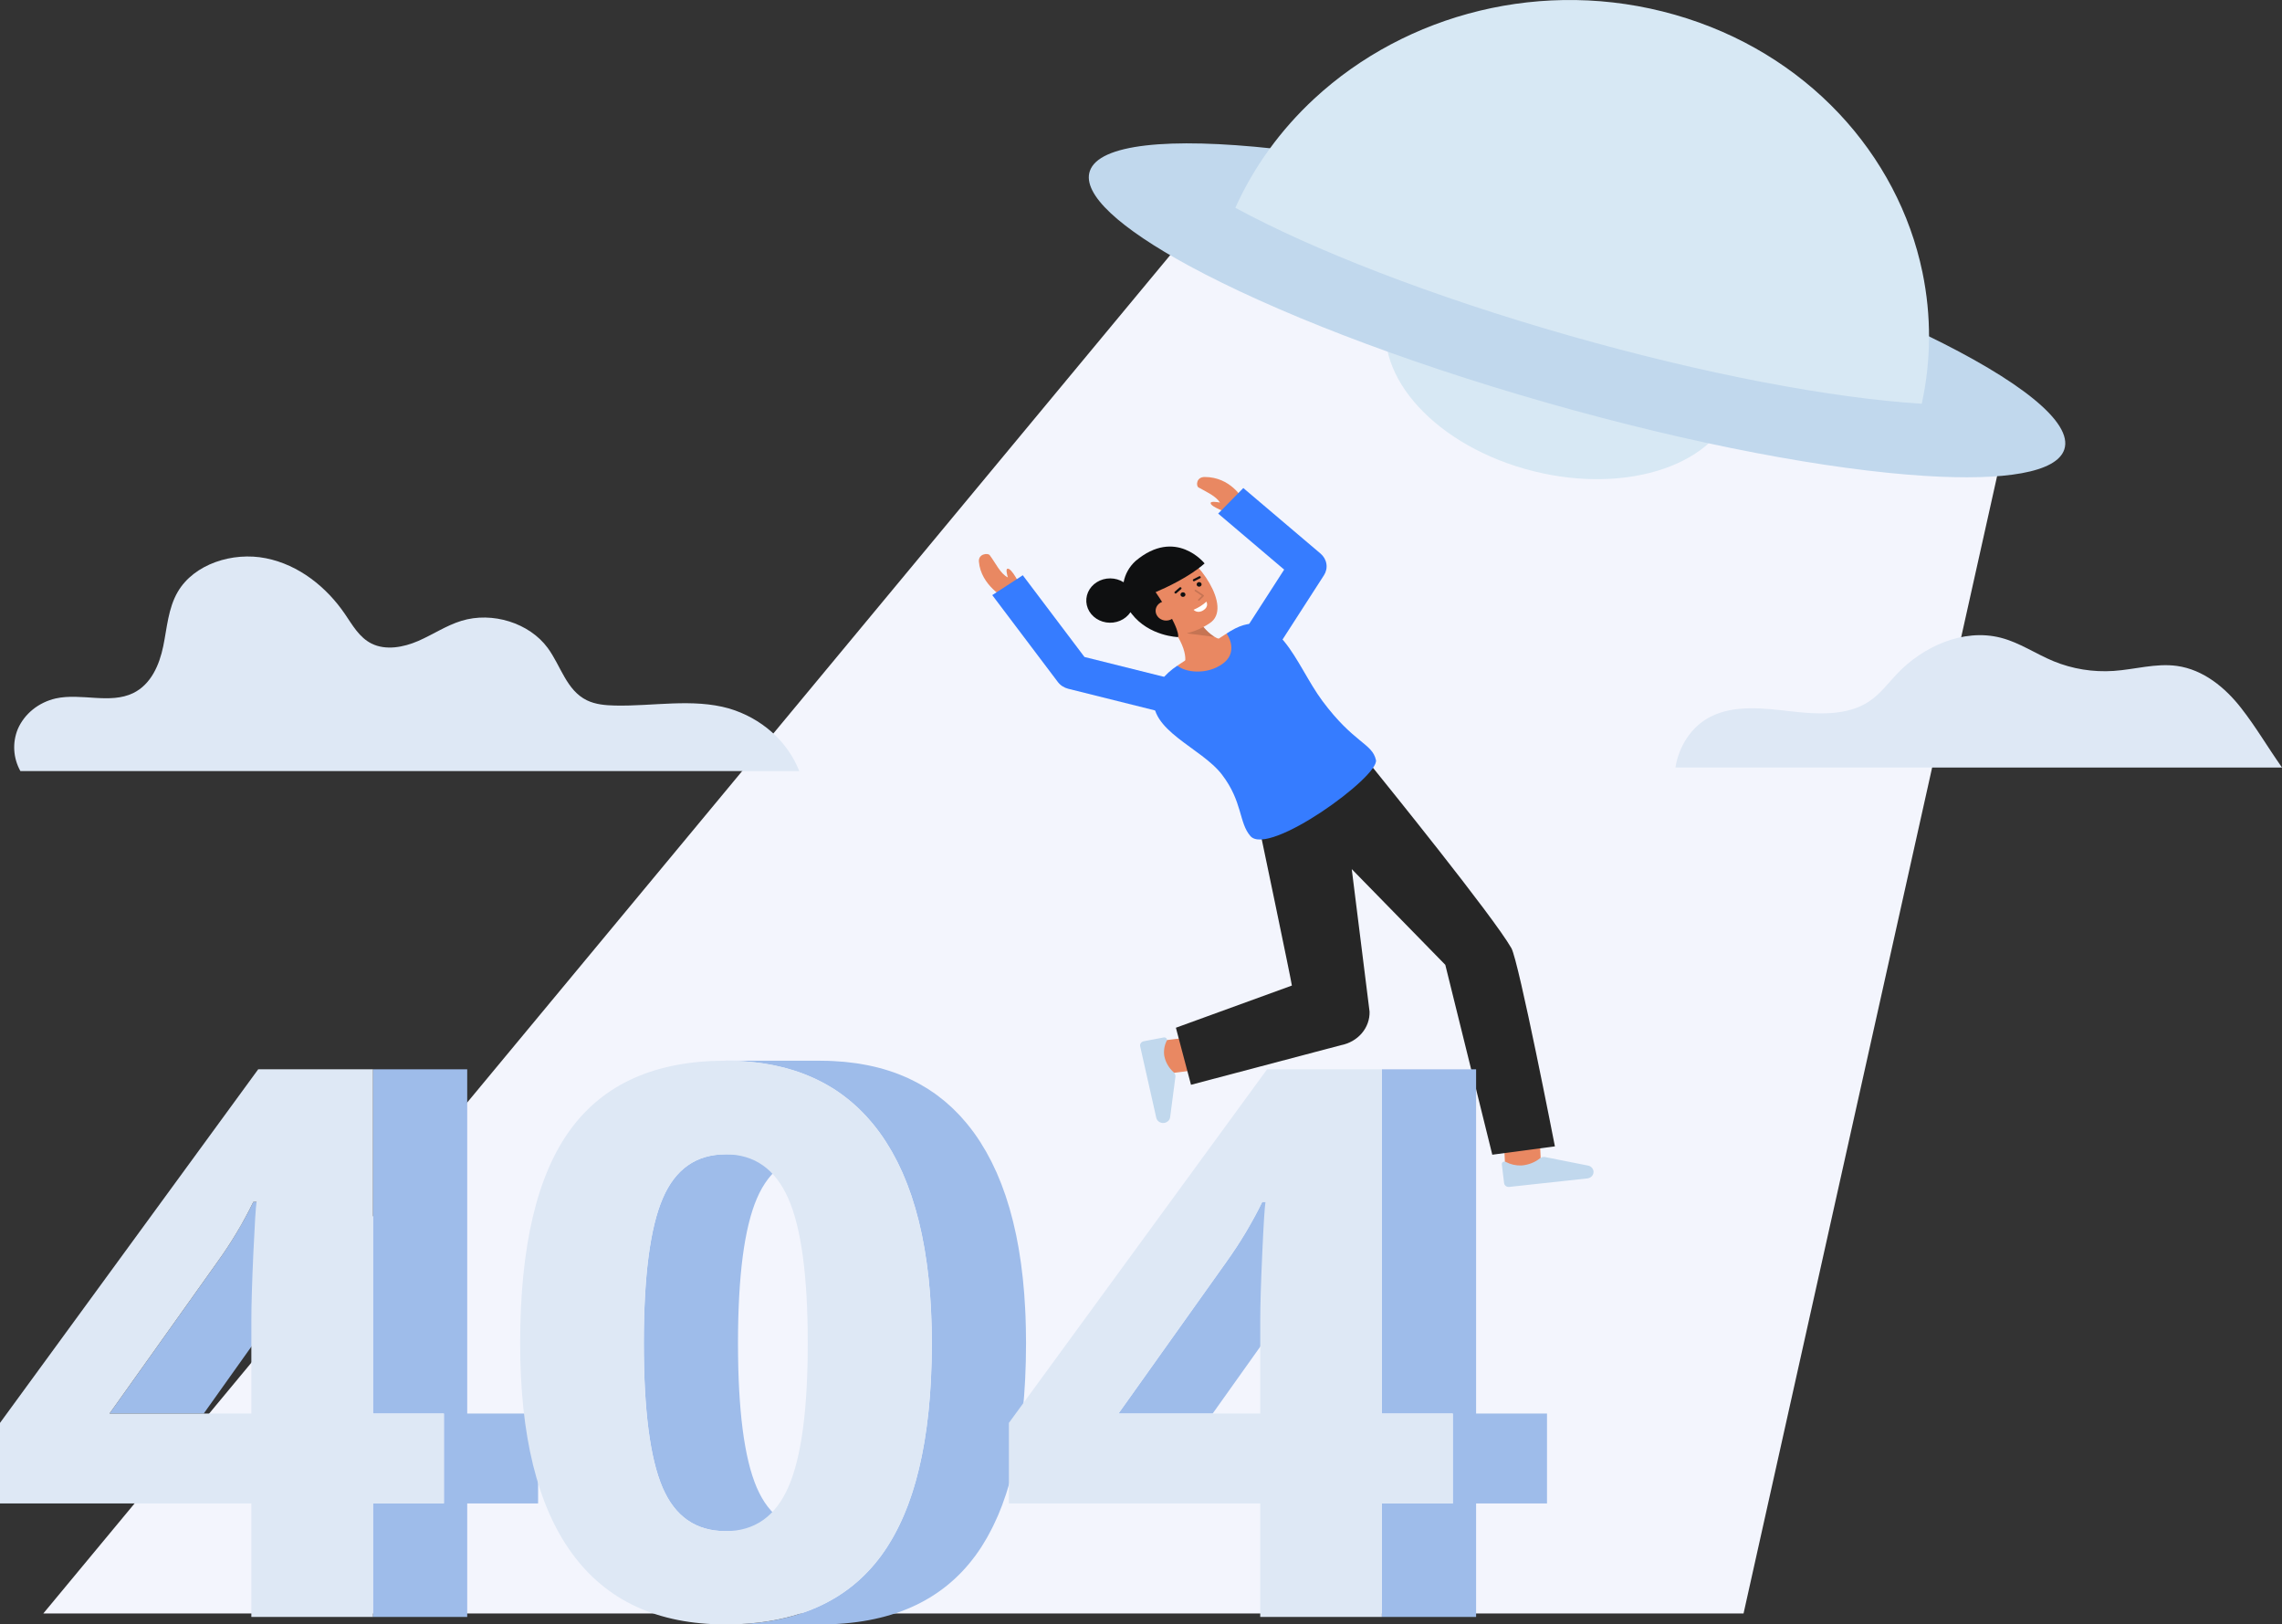 <svg width="458" height="326" viewBox="0 0 458 326" fill="none" xmlns="http://www.w3.org/2000/svg">
<rect x="0" y="0" width="458" height="326" fill="#333333" stroke="none"/>
<g clip-path="url(#clip0_122_205)">
<path d="M243.813 40.409L8.69 323.802H349.932L402.579 87.657" fill="#F3F5FD"/>
<path d="M458.002 154.034H336.259C336.948 149.74 339.477 145.758 343.343 143.815C348.124 141.41 353.934 142.12 359.328 142.741C364.723 143.363 370.676 143.709 375.104 140.783C377.331 139.31 378.907 137.164 380.711 135.254C385.866 129.79 393.995 126.053 401.537 127.982C405.333 128.953 408.572 131.222 412.17 132.704C415.951 134.255 420.084 134.922 424.207 134.645C428.457 134.353 432.687 133.061 436.903 133.64C442.249 134.379 446.626 138.023 449.797 142.088C452.8 145.937 454.943 149.672 458.002 154.034Z" fill="#DEE8F5"/>
<path d="M160.412 154.741H4.09C3.376 153.454 2.959 152.042 2.867 150.597C2.775 149.151 3.01 147.703 3.557 146.347C4.208 144.828 5.24 143.474 6.567 142.399C7.894 141.324 9.478 140.558 11.187 140.165C16.291 139.041 22.059 141.348 26.711 139.102C30.321 137.357 31.989 133.418 32.758 129.711C33.527 126.003 33.743 122.086 35.682 118.765C38.941 113.191 46.677 110.7 53.357 112.029C60.037 113.358 65.584 117.877 69.237 123.237C70.74 125.441 72.105 127.931 74.581 129.162C77.439 130.58 80.998 129.905 83.933 128.634C86.869 127.363 89.535 125.537 92.609 124.592C98.814 122.685 106.234 125.014 109.923 130.026C112.562 133.609 113.667 138.542 117.811 140.55C119.518 141.376 121.497 141.549 123.419 141.592C131.09 141.765 138.974 140.105 146.314 142.178C149.54 143.135 152.487 144.765 154.931 146.942C157.374 149.12 159.249 151.788 160.412 154.741V154.741Z" fill="#DEE8F5"/>
<path d="M347.924 81.562C352.015 69.203 339.872 54.77 320.802 49.326C301.732 43.882 282.956 49.488 278.865 61.847C274.774 74.207 286.917 88.639 305.987 94.083C325.058 99.527 343.833 93.921 347.924 81.562Z" fill="#D7E8F4"/>
<path d="M414.308 90.194C412.771 94.836 402.362 96.507 386.408 95.51C367.181 94.312 339.898 89.233 310.378 80.806C280.859 72.379 255.223 62.35 238.587 53.313C224.784 45.813 217.184 39.001 218.721 34.36C220.528 28.9 234.62 27.551 255.577 29.823C273.895 31.808 297.46 36.559 322.646 43.75C347.831 50.94 370.204 59.302 386.559 67.215C405.273 76.266 416.115 84.734 414.308 90.194Z" fill="#C1D8ED"/>
<path d="M385.7 81.026C367.782 79.908 342.353 75.176 314.843 67.322C287.333 59.469 263.437 50.121 247.934 41.7C251.622 33.512 257.001 26.074 263.768 19.806C282.192 2.738 309.738 -4.58 336.147 2.959C362.555 10.498 380.92 30.922 385.841 54.656C387.646 63.37 387.599 72.329 385.7 81.026V81.026Z" fill="#D7E8F4"/>
<path d="M246.89 103.064L249.361 100.068C249.361 100.068 246.973 95.719 241.779 95.724C240.058 95.724 240.029 97.532 240.539 97.819C242.224 98.764 243.974 99.517 244.859 100.856C244.103 100.722 243.055 100.596 242.984 100.908C242.795 101.728 246.89 103.064 246.89 103.064Z" fill="#E98862"/>
<path d="M255.935 130.628L249.516 127.06L257.732 114.311L244.488 103.071L249.535 97.942L265.034 111.097C265.67 111.637 266.086 112.365 266.211 113.158C266.336 113.95 266.163 114.758 265.72 115.445L255.935 130.628Z" fill="#367CFF"/>
<path d="M232.928 215.625L232.023 208.987C234.728 208.669 237.972 208.266 238.496 208.168L238.413 208.186L240.158 214.678C239.948 214.725 239.31 214.873 232.928 215.625Z" fill="#E98862"/>
<path d="M232.067 224.33C232.107 224.507 232.185 224.673 232.297 224.82C232.41 224.966 232.553 225.09 232.719 225.183C232.885 225.276 233.07 225.336 233.262 225.359C233.454 225.383 233.649 225.369 233.836 225.319C234.094 225.25 234.325 225.114 234.503 224.927C234.681 224.74 234.797 224.51 234.839 224.264L235.906 216.11C235.926 215.952 235.909 215.792 235.856 215.641C235.803 215.49 235.716 215.351 235.6 215.234C234.585 214.334 233.907 213.156 233.667 211.872C233.523 210.864 233.687 209.839 234.141 208.913C234.188 208.83 234.209 208.737 234.201 208.644C234.193 208.55 234.156 208.461 234.096 208.387C234.035 208.312 233.953 208.255 233.859 208.222C233.764 208.189 233.662 208.182 233.563 208.201L229.546 208.966C229.428 208.989 229.315 209.033 229.215 209.096C229.115 209.159 229.029 209.24 228.963 209.334C228.897 209.428 228.851 209.533 228.828 209.643C228.806 209.754 228.807 209.867 228.832 209.977L232.067 224.33Z" fill="#C1D8ED"/>
<path d="M302.118 235.156C302.02 232.625 301.878 229.588 301.821 229.095L301.832 229.172L308.951 228.142C308.985 228.34 309.085 228.944 309.319 234.914L302.118 235.156Z" fill="#E98862"/>
<path d="M318.581 236.49C318.773 236.469 318.959 236.412 319.126 236.321C319.294 236.23 319.439 236.109 319.553 235.964C319.668 235.818 319.749 235.653 319.791 235.477C319.834 235.302 319.837 235.12 319.8 234.943V234.943C319.749 234.698 319.624 234.472 319.439 234.291C319.255 234.11 319.018 233.981 318.757 233.921L310.109 232.204C309.942 232.171 309.768 232.172 309.601 232.207C309.435 232.243 309.278 232.311 309.142 232.408C308.086 233.266 306.761 233.787 305.363 233.894C304.268 233.936 303.183 233.692 302.231 233.19C302.147 233.139 302.048 233.112 301.948 233.111C301.847 233.11 301.748 233.136 301.663 233.185C301.578 233.234 301.509 233.305 301.465 233.389C301.421 233.474 301.404 233.568 301.416 233.66L301.876 237.445C301.89 237.556 301.927 237.664 301.986 237.763C302.045 237.861 302.124 237.947 302.218 238.017C302.313 238.087 302.422 238.139 302.538 238.169C302.655 238.2 302.776 238.209 302.896 238.196L318.581 236.49Z" fill="#C1D8ED"/>
<path d="M303.333 190.272C299.658 183.862 277.861 156.942 275.522 154.034L252.592 165.373C252.592 165.373 259.196 196.865 259.281 197.787L236.004 206.252L239.036 217.7L269.12 209.758C270.776 209.44 272.26 208.592 273.312 207.362C274.363 206.132 274.917 204.598 274.874 203.027C274.874 203.027 271.346 174.94 271.297 174.415L290.074 193.626L299.505 231.734L312.071 230.06C312.071 230.06 304.819 192.865 303.333 190.272Z" fill="#262626"/>
<path d="M204.802 117.587L201.774 120.105C201.774 120.105 196.861 117.518 196.468 112.708C196.337 111.115 198.276 110.949 198.622 111.399C199.766 112.886 200.77 115.16 202.276 115.876C202.074 115.186 201.859 114.225 202.187 114.136C203.053 113.898 204.802 117.587 204.802 117.587Z" fill="#E98862"/>
<path d="M250.961 167.79C248.626 165.118 249.422 160.918 245.256 155.46C241.09 150.001 230.357 146.578 231.642 139.583C232.015 137.556 233.643 135.33 236.333 133.559C237.644 134.885 247.19 128.62 246.172 127.142C246.541 126.907 246.826 126.725 247.008 126.618C256.581 120.878 259.986 133.381 265.397 140.653C271.724 149.167 275.392 149.142 276.153 152.52C276.886 155.793 254.629 171.993 250.961 167.79Z" fill="#367CFF"/>
<path d="M245.492 133.13C242.206 135.607 237.644 134.885 236.333 133.559C236.337 133.555 236.337 133.551 236.342 133.551C239.734 131.325 244.171 128.414 246.172 127.142C247.19 128.62 247.955 131.272 245.492 133.13Z" fill="#E98862"/>
<path d="M234.921 143.347L214.401 138.227C213.553 138.015 212.812 137.533 212.309 136.864L199.148 119.431L205.273 115.443L217.654 131.844L236.862 136.637L234.921 143.347Z" fill="#367CFF"/>
<path d="M237.581 133.725C237.581 133.725 239.19 131.383 235.128 125.838L239.381 122.519C239.381 122.519 242.028 128.015 245.443 128.405L237.581 133.725Z" fill="#E98862"/>
<g opacity="0.15">
<path d="M243.804 127.826L238.145 127.099L241.227 125.437C241.918 126.376 242.792 127.186 243.804 127.826V127.826Z" fill="black"/>
</g>
<path d="M231.056 125C232.461 126.592 234.518 127.717 236.542 127.405C238.78 127.117 240.908 126.325 242.74 125.098C247.7 121.964 239.969 111.521 236.198 110.687C232.427 109.853 226.003 115.018 227.298 119.05C227.969 121.136 229.718 123.485 231.056 125Z" fill="#E98862"/>
<path d="M241.763 113.068C241.763 113.068 235.981 105.797 227.917 112.572C226.648 113.725 225.806 115.223 225.511 116.848C224.72 116.347 223.786 116.077 222.829 116.074C221.872 116.07 220.935 116.333 220.141 116.828C219.346 117.323 218.729 118.028 218.369 118.852C218.01 119.676 217.924 120.581 218.124 121.45C218.323 122.319 218.799 123.113 219.489 123.73C220.178 124.346 221.051 124.756 221.994 124.907C222.938 125.058 223.908 124.944 224.78 124.578C225.653 124.212 226.387 123.612 226.889 122.855C226.966 122.962 227.043 123.07 227.126 123.177C230.642 127.715 236.448 127.855 236.448 127.855C236.448 127.855 237.112 126.426 231.934 118.834C234.036 117.938 238.764 115.753 241.763 113.068Z" fill="#0F1011"/>
<path d="M237.424 119.785C237.697 119.785 237.919 119.579 237.919 119.325C237.919 119.071 237.697 118.865 237.424 118.865C237.15 118.865 236.928 119.071 236.928 119.325C236.928 119.579 237.15 119.785 237.424 119.785Z" fill="#0F1011"/>
<path d="M240.665 117.737C240.939 117.737 241.161 117.531 241.161 117.277C241.161 117.023 240.939 116.817 240.665 116.817C240.392 116.817 240.17 117.023 240.17 117.277C240.17 117.531 240.392 117.737 240.665 117.737Z" fill="#0F1011"/>
<path d="M239.628 116.649C239.576 116.649 239.526 116.633 239.485 116.604C239.444 116.574 239.415 116.533 239.402 116.486C239.389 116.44 239.393 116.391 239.414 116.347C239.434 116.303 239.47 116.266 239.515 116.243L240.665 115.655C240.719 115.633 240.78 115.63 240.836 115.647C240.891 115.664 240.938 115.701 240.966 115.749C240.995 115.797 241.002 115.853 240.987 115.906C240.973 115.959 240.937 116.005 240.887 116.034L239.739 116.62C239.705 116.638 239.667 116.648 239.628 116.649Z" fill="#0F1011"/>
<path d="M235.937 119.117C235.89 119.117 235.844 119.104 235.806 119.079C235.767 119.055 235.737 119.02 235.72 118.98C235.703 118.94 235.699 118.896 235.709 118.853C235.72 118.811 235.743 118.772 235.777 118.743L236.75 117.899C236.795 117.863 236.854 117.844 236.914 117.847C236.974 117.85 237.031 117.875 237.072 117.915C237.113 117.956 237.135 118.01 237.135 118.066C237.134 118.122 237.11 118.175 237.068 118.215L236.095 119.059C236.052 119.096 235.995 119.117 235.937 119.117V119.117Z" fill="#0F1011"/>
<path d="M239.546 122.372C240.505 121.978 241.379 121.426 242.125 120.742C242.125 120.742 242.71 121.72 241.509 122.476C240.309 123.233 239.546 122.372 239.546 122.372Z" fill="white"/>
<path d="M235.779 121.484C235.936 121.695 236.047 121.934 236.104 122.185C236.161 122.437 236.165 122.696 236.114 122.949C236.063 123.202 235.959 123.442 235.807 123.657C235.656 123.872 235.46 124.058 235.231 124.202C235.002 124.347 234.745 124.448 234.474 124.5C234.203 124.552 233.923 124.553 233.651 124.505C233.38 124.456 233.121 124.358 232.89 124.216C232.659 124.074 232.461 123.891 232.307 123.678C232.147 123.467 232.035 123.229 231.976 122.978C231.918 122.726 231.914 122.466 231.966 122.214C232.018 121.961 232.124 121.72 232.278 121.506C232.432 121.292 232.63 121.11 232.862 120.968C234.14 120.244 235.127 120.593 235.779 121.484Z" fill="#E98862"/>
<g opacity="0.15">
<path d="M240.691 120.538C240.656 120.557 240.614 120.564 240.573 120.556C240.533 120.549 240.497 120.528 240.471 120.498C240.446 120.468 240.433 120.431 240.435 120.392C240.437 120.354 240.454 120.318 240.482 120.29L241.206 119.581L239.819 118.635C239.783 118.61 239.76 118.573 239.753 118.532C239.747 118.491 239.758 118.449 239.785 118.415C239.811 118.382 239.851 118.359 239.895 118.352C239.939 118.345 239.985 118.355 240.021 118.379L241.564 119.431C241.584 119.444 241.6 119.461 241.612 119.481C241.624 119.5 241.631 119.522 241.633 119.545C241.635 119.567 241.632 119.59 241.624 119.611C241.617 119.632 241.604 119.652 241.587 119.668L240.73 120.51C240.719 120.521 240.706 120.53 240.691 120.538V120.538Z" fill="black"/>
</g>
<path d="M49.442 243.945C49.302 244.205 49.159 244.464 49.017 244.723C48.632 245.427 48.233 246.128 47.82 246.825C47.687 247.052 47.557 247.28 47.42 247.504C46.879 248.402 46.319 249.295 45.739 250.183C45.674 250.284 45.606 250.383 45.539 250.483C44.931 251.404 44.304 252.321 43.651 253.231L21.987 283.674H40.894L62.56 253.229C63.213 252.321 63.839 251.403 64.447 250.483C64.514 250.382 64.583 250.281 64.649 250.181C64.692 250.116 64.738 250.051 64.778 249.987C65.315 249.163 65.829 248.335 66.329 247.502C66.465 247.277 66.596 247.051 66.73 246.825C67.141 246.126 67.541 245.424 67.93 244.719C68.072 244.461 68.214 244.203 68.353 243.944C68.839 243.036 69.312 242.122 69.758 241.202H50.847C50.401 242.123 49.931 243.036 49.442 243.945Z" fill="#9EBCEA"/>
<path d="M93.77 214.594H74.862V283.675H89.087V301.721H74.862V324.497H93.77V301.721H107.994V283.675H93.77V214.594Z" fill="#9EBCEA"/>
<path d="M144.343 307.226C144.495 307.237 144.648 307.245 144.803 307.252C144.908 307.257 145.009 307.268 145.114 307.271C145.283 307.276 145.454 307.278 145.627 307.278H164.536C164.256 307.278 163.984 307.266 163.711 307.252C163.556 307.245 163.402 307.237 163.25 307.226C163.057 307.211 162.867 307.191 162.678 307.17C162.531 307.153 162.384 307.137 162.24 307.116C162.032 307.086 161.827 307.05 161.624 307.012C161.517 306.992 161.408 306.974 161.302 306.952C161.039 306.896 160.781 306.831 160.526 306.761C160.482 306.749 160.437 306.74 160.393 306.727C160.09 306.64 159.794 306.542 159.504 306.434C159.42 306.403 159.34 306.365 159.257 306.332C159.057 306.253 158.857 306.172 158.665 306.082C158.343 305.933 158.027 305.774 157.722 305.597C157.694 305.581 157.667 305.561 157.639 305.545C157.363 305.382 157.093 305.208 156.831 305.022C156.688 304.922 156.55 304.816 156.412 304.707C156.306 304.624 156.197 304.545 156.093 304.459C155.948 304.338 155.808 304.208 155.667 304.08C155.573 303.994 155.476 303.914 155.384 303.823C155.23 303.673 155.082 303.513 154.934 303.354C154.86 303.276 154.784 303.202 154.711 303.121C154.494 302.876 154.283 302.621 154.077 302.354C153.873 302.088 153.675 301.811 153.483 301.521C153.419 301.425 153.359 301.321 153.297 301.223C153.171 301.026 153.046 300.829 152.926 300.623C152.855 300.499 152.788 300.369 152.719 300.243C152.614 300.051 152.508 299.86 152.408 299.66C152.337 299.518 152.27 299.371 152.201 299.225C152.092 298.993 151.979 298.764 151.877 298.523C151.738 298.198 151.604 297.857 151.472 297.509C151.441 297.426 151.411 297.347 151.383 297.266C151.255 296.916 151.13 296.559 151.009 296.187C150.995 296.142 150.981 296.094 150.965 296.049C150.855 295.706 150.749 295.353 150.646 294.99C150.621 294.902 150.596 294.816 150.571 294.727C150.461 294.328 150.354 293.919 150.251 293.499C150.232 293.422 150.214 293.342 150.195 293.263C150.105 292.884 150.017 292.496 149.933 292.099C149.914 292.013 149.896 291.929 149.878 291.843C149.818 291.554 149.762 291.255 149.705 290.957C149.661 290.718 149.613 290.484 149.569 290.239C149.515 289.94 149.466 289.629 149.416 289.321C149.375 289.073 149.333 288.831 149.294 288.578C149.244 288.253 149.2 287.915 149.153 287.581C149.118 287.33 149.082 287.085 149.049 286.829C149.004 286.475 148.96 286.107 148.92 285.742C148.891 285.491 148.859 285.247 148.831 284.99C148.786 284.587 148.749 284.169 148.71 283.752C148.688 283.522 148.665 283.297 148.643 283.065C148.598 282.576 148.561 282.072 148.524 281.566C148.511 281.392 148.496 281.225 148.483 281.05C148.435 280.363 148.39 279.663 148.35 278.947C148.342 278.804 148.337 278.655 148.329 278.511C148.3 277.933 148.271 277.351 148.248 276.754C148.245 276.687 148.244 276.617 148.241 276.55C148.218 275.935 148.198 275.31 148.181 274.675C148.176 274.457 148.171 274.236 148.166 274.015C148.154 273.497 148.144 272.973 148.137 272.442C148.133 272.221 148.13 272.002 148.128 271.779C148.12 271.044 148.114 270.301 148.114 269.542C148.114 268.751 148.12 267.977 148.128 267.213C148.131 266.965 148.136 266.722 148.14 266.476C148.148 265.965 148.156 265.456 148.168 264.957C148.175 264.673 148.184 264.395 148.192 264.116C148.204 263.662 148.218 263.211 148.236 262.766C148.247 262.483 148.258 262.203 148.27 261.924C148.288 261.492 148.308 261.064 148.33 260.642C148.344 260.372 148.357 260.101 148.372 259.836C148.397 259.401 148.425 258.975 148.453 258.551C148.469 258.314 148.484 258.074 148.501 257.841C148.538 257.332 148.578 256.834 148.621 256.341C148.633 256.205 148.643 256.065 148.654 255.931C148.711 255.304 148.772 254.691 148.837 254.091C148.846 254.008 148.856 253.928 148.865 253.846C148.919 253.357 148.977 252.876 149.037 252.405C149.055 252.269 149.072 252.133 149.09 251.999C149.161 251.468 149.234 250.945 149.312 250.437C149.322 250.378 149.332 250.321 149.34 250.262C149.412 249.806 149.488 249.36 149.565 248.923C149.588 248.799 149.61 248.675 149.633 248.551C149.721 248.071 149.81 247.601 149.908 247.143C149.916 247.108 149.923 247.074 149.931 247.039C150.02 246.614 150.116 246.2 150.214 245.795C150.241 245.683 150.267 245.572 150.295 245.462C150.368 245.165 150.446 244.877 150.524 244.591C150.571 244.416 150.617 244.24 150.665 244.07C150.748 243.78 150.833 243.505 150.92 243.229C150.964 243.09 151.005 242.946 151.049 242.811C151.172 242.434 151.299 242.069 151.43 241.716C151.44 241.689 151.45 241.66 151.46 241.634C151.608 241.238 151.761 240.856 151.919 240.49C152.06 240.159 152.209 239.843 152.361 239.532C152.405 239.443 152.45 239.356 152.494 239.269C152.614 239.032 152.737 238.801 152.864 238.575C152.906 238.501 152.946 238.425 152.989 238.352C153.153 238.068 153.322 237.793 153.496 237.526C153.541 237.46 153.585 237.397 153.63 237.332C153.77 237.126 153.912 236.922 154.059 236.727C154.126 236.637 154.195 236.551 154.263 236.464C154.394 236.299 154.527 236.134 154.663 235.977C154.737 235.891 154.811 235.807 154.886 235.724C155.03 235.564 155.177 235.411 155.326 235.261C155.394 235.193 155.46 235.123 155.53 235.055C155.958 234.642 156.418 234.26 156.908 233.912C156.985 233.858 157.063 233.808 157.141 233.755C157.31 233.642 157.481 233.531 157.655 233.425C157.744 233.37 157.838 233.317 157.932 233.265C158.102 233.168 158.275 233.077 158.451 232.99C158.543 232.944 158.635 232.898 158.728 232.854C158.932 232.759 159.139 232.671 159.351 232.588C159.417 232.562 159.484 232.532 159.549 232.505C159.828 232.401 160.111 232.306 160.4 232.22C160.47 232.2 160.543 232.183 160.613 232.164C160.836 232.102 161.061 232.045 161.29 231.995C161.395 231.972 161.502 231.953 161.608 231.931C161.811 231.892 162.017 231.856 162.225 231.825C162.338 231.809 162.451 231.793 162.565 231.779C162.783 231.752 163.005 231.73 163.229 231.713C163.331 231.705 163.433 231.694 163.537 231.688C163.863 231.669 164.195 231.656 164.533 231.656H145.628C145.29 231.656 144.961 231.669 144.632 231.688C144.528 231.694 144.427 231.705 144.324 231.713C144.102 231.73 143.879 231.752 143.66 231.779C143.546 231.793 143.432 231.809 143.32 231.825C143.112 231.856 142.907 231.892 142.703 231.931C142.596 231.952 142.49 231.973 142.385 231.995C142.156 232.045 141.931 232.102 141.709 232.164C141.638 232.183 141.565 232.2 141.495 232.22C141.206 232.306 140.923 232.401 140.645 232.505C140.577 232.531 140.512 232.561 140.445 232.588C140.235 232.671 140.028 232.759 139.825 232.853C139.731 232.894 139.639 232.944 139.547 232.989C139.372 233.077 139.199 233.169 139.028 233.264C138.935 233.316 138.843 233.369 138.751 233.424C138.578 233.528 138.406 233.639 138.238 233.754C138.16 233.806 138.081 233.856 138.004 233.911C137.765 234.081 137.529 234.258 137.301 234.448L137.297 234.45C137.067 234.641 136.845 234.843 136.626 235.053C136.556 235.12 136.49 235.191 136.421 235.26C136.273 235.409 136.126 235.561 135.983 235.72C135.907 235.803 135.833 235.889 135.76 235.975C135.625 236.133 135.492 236.294 135.36 236.46C135.292 236.548 135.222 236.635 135.155 236.724C135.009 236.919 134.867 237.121 134.727 237.327C134.683 237.393 134.638 237.456 134.594 237.524C134.584 237.539 134.573 237.553 134.563 237.568C134.399 237.82 134.241 238.082 134.086 238.349C134.044 238.422 134.003 238.498 133.962 238.573C133.835 238.798 133.712 239.029 133.592 239.266C133.548 239.354 133.503 239.441 133.459 239.53C133.307 239.841 133.158 240.158 133.017 240.487C133.001 240.523 132.986 240.558 132.972 240.594C132.831 240.928 132.693 241.274 132.559 241.632C132.55 241.655 132.542 241.68 132.534 241.702C132.401 242.06 132.273 242.429 132.148 242.81C132.104 242.945 132.063 243.088 132.019 243.226C131.933 243.503 131.847 243.78 131.764 244.069C131.716 244.238 131.67 244.414 131.624 244.586C131.572 244.776 131.518 244.961 131.468 245.156C131.443 245.256 131.419 245.362 131.393 245.463C131.366 245.572 131.34 245.681 131.313 245.791C131.216 246.2 131.12 246.617 131.029 247.044C131.022 247.077 131.015 247.108 131.008 247.14C130.911 247.598 130.82 248.071 130.731 248.552C130.709 248.674 130.687 248.796 130.666 248.918C130.587 249.357 130.512 249.804 130.44 250.262C130.431 250.321 130.421 250.377 130.412 250.436C130.333 250.945 130.26 251.469 130.189 252C130.172 252.133 130.155 252.267 130.138 252.401C130.077 252.872 130.019 253.352 129.965 253.84C129.956 253.923 129.946 254.005 129.936 254.093C129.933 254.124 129.929 254.154 129.925 254.186C129.865 254.755 129.807 255.336 129.754 255.93C129.742 256.064 129.732 256.204 129.721 256.34C129.676 256.833 129.637 257.331 129.601 257.84C129.583 258.072 129.569 258.311 129.553 258.548C129.525 258.973 129.497 259.402 129.472 259.838C129.457 260.101 129.443 260.369 129.43 260.636C129.408 261.06 129.388 261.49 129.369 261.925C129.358 262.203 129.346 262.483 129.336 262.766C129.319 263.21 129.305 263.661 129.291 264.115C129.284 264.395 129.275 264.672 129.269 264.956C129.257 265.455 129.248 265.964 129.24 266.475C129.237 266.723 129.231 266.963 129.228 267.212C129.22 267.976 129.214 268.75 129.214 269.541C129.214 270.3 129.22 271.043 129.228 271.778C129.23 272.001 129.233 272.22 129.237 272.441C129.244 272.971 129.254 273.496 129.266 274.014C129.271 274.234 129.276 274.456 129.281 274.674C129.298 275.308 129.318 275.933 129.341 276.55C129.344 276.617 129.346 276.686 129.348 276.753V276.799C129.371 277.382 129.4 277.949 129.429 278.514C129.436 278.657 129.441 278.803 129.449 278.947C129.487 279.662 129.531 280.363 129.579 281.049C129.592 281.233 129.608 281.408 129.624 281.591C129.661 282.086 129.698 282.582 129.74 283.062C129.763 283.313 129.789 283.552 129.812 283.798C129.85 284.196 129.887 284.598 129.928 284.985C129.957 285.253 129.99 285.507 130.02 285.77C130.062 286.123 130.101 286.481 130.146 286.825C130.18 287.089 130.218 287.34 130.253 287.598C130.297 287.925 130.342 288.258 130.391 288.574C130.43 288.831 130.474 289.077 130.515 289.328C130.565 289.633 130.614 289.942 130.666 290.236C130.71 290.484 130.758 290.718 130.803 290.959C130.849 291.199 130.895 291.457 130.944 291.696C130.954 291.745 130.965 291.792 130.975 291.841C130.993 291.927 131.012 292.012 131.03 292.098C131.115 292.494 131.202 292.882 131.292 293.26C131.311 293.339 131.329 293.419 131.349 293.497C131.452 293.918 131.558 294.327 131.669 294.725C131.693 294.814 131.718 294.9 131.744 294.988C131.846 295.35 131.952 295.703 132.062 296.046C132.076 296.092 132.09 296.14 132.107 296.185C132.227 296.556 132.352 296.915 132.481 297.264C132.51 297.347 132.541 297.426 132.569 297.506C132.703 297.855 132.836 298.196 132.975 298.521C133.008 298.598 133.042 298.674 133.075 298.75C133.147 298.913 133.225 299.066 133.3 299.224C133.368 299.369 133.433 299.516 133.505 299.657C133.606 299.858 133.713 300.049 133.817 300.242C133.886 300.366 133.952 300.498 134.023 300.62C134.143 300.827 134.27 301.026 134.396 301.225C134.458 301.322 134.516 301.424 134.579 301.519C134.769 301.804 134.965 302.079 135.167 302.344L135.176 302.356C135.38 302.622 135.591 302.877 135.808 303.12C135.881 303.203 135.957 303.277 136.03 303.357C136.178 303.515 136.325 303.674 136.478 303.822C136.57 303.911 136.666 303.993 136.76 304.078C136.901 304.208 137.042 304.338 137.188 304.459C137.291 304.545 137.399 304.624 137.506 304.707C137.62 304.796 137.731 304.89 137.849 304.974C137.873 304.991 137.9 305.005 137.924 305.023C138.187 305.208 138.457 305.383 138.733 305.545C138.761 305.562 138.787 305.581 138.816 305.597C139.121 305.774 139.438 305.934 139.758 306.083C139.78 306.093 139.803 306.106 139.823 306.116C139.995 306.194 140.173 306.262 140.35 306.332C140.433 306.365 140.514 306.403 140.598 306.434C140.883 306.54 141.174 306.637 141.471 306.723L141.486 306.727C141.53 306.739 141.575 306.748 141.619 306.76C141.874 306.831 142.133 306.896 142.396 306.951C142.501 306.974 142.61 306.993 142.717 307.012C142.864 307.039 143.009 307.071 143.161 307.094C143.218 307.103 143.278 307.107 143.335 307.116C143.479 307.136 143.627 307.152 143.774 307.169C143.96 307.191 144.15 307.21 144.343 307.226Z" fill="#9EBCEA"/>
<path d="M205.545 280.078C205.595 279.409 205.634 278.723 205.674 278.04C205.701 277.589 205.733 277.146 205.755 276.688C205.792 275.918 205.816 275.128 205.841 274.339C205.853 273.95 205.872 273.571 205.881 273.178C205.909 271.986 205.924 270.775 205.926 269.544C205.926 268.485 205.912 267.443 205.889 266.413C205.881 266.091 205.87 265.775 205.861 265.456C205.848 265.008 205.839 264.555 205.821 264.112C205.809 263.805 205.791 263.505 205.777 263.203C205.766 262.971 205.755 262.738 205.743 262.506C205.693 261.551 205.635 260.607 205.565 259.676C205.556 259.552 205.544 259.436 205.534 259.315C205.468 258.485 205.393 257.666 205.309 256.859C205.286 256.641 205.264 256.423 205.24 256.207C205.142 255.315 205.036 254.431 204.917 253.568C204.9 253.441 204.88 253.318 204.862 253.192C204.754 252.426 204.637 251.671 204.511 250.928C204.478 250.727 204.444 250.526 204.41 250.326C204.274 249.55 204.132 248.782 203.977 248.03C203.966 247.976 203.954 247.923 203.943 247.87C203.918 247.753 203.892 247.639 203.867 247.522C203.714 246.799 203.552 246.088 203.381 245.387C203.342 245.228 203.305 245.067 203.265 244.91C203.074 244.145 202.872 243.394 202.66 242.656C202.616 242.505 202.571 242.357 202.527 242.208C202.33 241.542 202.125 240.886 201.911 240.241C201.876 240.135 201.842 240.026 201.807 239.92C201.567 239.212 201.317 238.518 201.055 237.838C200.996 237.683 200.935 237.53 200.877 237.376C200.615 236.707 200.344 236.048 200.062 235.406C200.053 235.384 200.044 235.364 200.035 235.342C200.032 235.335 200.03 235.328 200.027 235.322C199.839 234.898 199.638 234.493 199.441 234.083C199.297 233.781 199.161 233.47 199.013 233.175C198.791 232.735 198.556 232.314 198.324 231.887C198.185 231.631 198.053 231.365 197.91 231.113C197.643 230.645 197.362 230.196 197.082 229.744C196.961 229.55 196.848 229.347 196.726 229.156C196.318 228.521 195.896 227.903 195.46 227.302C195.072 226.765 194.669 226.252 194.259 225.746C194.165 225.63 194.071 225.515 193.977 225.4C193.57 224.909 193.155 224.429 192.728 223.967C192.672 223.907 192.615 223.85 192.559 223.791C192.167 223.373 191.767 222.967 191.359 222.575C191.262 222.481 191.166 222.386 191.067 222.294C190.618 221.871 190.158 221.462 189.689 221.067C189.6 220.99 189.506 220.917 189.414 220.842C188.991 220.494 188.559 220.157 188.12 219.831C188.031 219.766 187.946 219.698 187.857 219.634C187.812 219.6 187.768 219.564 187.72 219.531C187.25 219.194 186.772 218.874 186.285 218.563C186.165 218.486 186.041 218.415 185.92 218.34C185.498 218.078 185.07 217.826 184.635 217.582C184.457 217.483 184.279 217.386 184.101 217.291C183.681 217.066 183.254 216.85 182.821 216.643C182.667 216.569 182.515 216.491 182.359 216.42C182.296 216.391 182.236 216.358 182.172 216.33C181.683 216.107 181.18 215.899 180.675 215.697C180.561 215.652 180.446 215.608 180.332 215.564C179.738 215.335 179.136 215.117 178.522 214.917C178.462 214.898 178.399 214.88 178.339 214.86C178.017 214.758 177.696 214.654 177.368 214.561C177.084 214.478 176.795 214.403 176.507 214.327C176.428 214.306 176.35 214.283 176.271 214.263C175.637 214.098 174.99 213.952 174.334 213.817C174.214 213.793 174.093 213.767 173.972 213.744C173.416 213.634 172.855 213.531 172.283 213.442C172.191 213.428 172.098 213.418 172.006 213.404C171.868 213.383 171.729 213.366 171.591 213.347C170.967 213.259 170.335 213.184 169.695 213.12C169.603 213.111 169.513 213.1 169.421 213.092C168.719 213.027 168.005 212.979 167.283 212.943C167.12 212.935 166.955 212.928 166.791 212.921C166.59 212.914 166.391 212.901 166.191 212.895C165.646 212.879 165.095 212.871 164.539 212.871H145.628C146.39 212.871 147.14 212.892 147.88 212.921C148.044 212.928 148.209 212.935 148.373 212.943C149.094 212.979 149.808 213.026 150.51 213.092C150.602 213.1 150.692 213.111 150.784 213.12C151.425 213.183 152.057 213.259 152.68 213.347C152.818 213.366 152.957 213.383 153.095 213.404C153.76 213.503 154.415 213.616 155.061 213.744C155.182 213.767 155.302 213.793 155.422 213.817C156.078 213.952 156.725 214.099 157.36 214.263C157.438 214.283 157.515 214.304 157.592 214.326C158.215 214.491 158.826 214.67 159.428 214.861C159.488 214.88 159.55 214.898 159.61 214.917C160.224 215.117 160.826 215.335 161.42 215.564C161.534 215.608 161.648 215.652 161.762 215.697C162.333 215.925 162.895 216.165 163.447 216.42C163.603 216.491 163.755 216.569 163.909 216.643C164.342 216.851 164.769 217.067 165.19 217.291C165.368 217.387 165.545 217.483 165.723 217.58C166.159 217.824 166.589 218.077 167.013 218.34C167.133 218.414 167.256 218.485 167.375 218.561C167.91 218.903 168.435 219.261 168.949 219.635C169.038 219.698 169.122 219.765 169.21 219.83C169.649 220.156 170.08 220.493 170.504 220.842C170.596 220.917 170.689 220.99 170.78 221.067C171.249 221.461 171.708 221.87 172.158 222.294C172.256 222.386 172.352 222.481 172.449 222.574C172.858 222.968 173.258 223.374 173.65 223.791C173.705 223.85 173.763 223.907 173.818 223.967C174.245 224.429 174.66 224.909 175.067 225.4C175.162 225.514 175.256 225.63 175.35 225.747C175.759 226.252 176.161 226.767 176.55 227.302C176.986 227.902 177.408 228.52 177.816 229.156C177.949 229.362 178.074 229.585 178.204 229.796C178.471 230.231 178.744 230.664 179 231.112C179.162 231.398 179.311 231.699 179.47 231.991C179.682 232.383 179.9 232.769 180.103 233.173C180.264 233.495 180.414 233.834 180.569 234.161C180.755 234.554 180.948 234.939 181.125 235.342C181.136 235.365 181.145 235.389 181.155 235.413C181.437 236.053 181.706 236.71 181.967 237.376C182.028 237.53 182.089 237.685 182.148 237.841C182.409 238.522 182.66 239.213 182.899 239.921C182.935 240.028 182.969 240.138 183.005 240.245C183.219 240.889 183.423 241.543 183.619 242.208C183.663 242.359 183.708 242.507 183.752 242.659C183.964 243.396 184.166 244.147 184.357 244.911C184.397 245.069 184.435 245.23 184.473 245.39C184.644 246.09 184.806 246.801 184.959 247.523C184.984 247.639 185.01 247.754 185.035 247.871C185.202 248.676 185.356 249.496 185.502 250.327C185.536 250.527 185.57 250.73 185.604 250.931C185.728 251.674 185.845 252.427 185.953 253.189C185.972 253.317 185.992 253.442 186.009 253.571C186.128 254.435 186.236 255.314 186.332 256.206C186.356 256.424 186.377 256.644 186.401 256.864C186.484 257.669 186.559 258.484 186.626 259.31C186.636 259.434 186.648 259.556 186.657 259.68C186.728 260.607 186.787 261.551 186.835 262.506C186.848 262.739 186.858 262.974 186.869 263.208C186.904 263.948 186.93 264.699 186.952 265.456C186.961 265.776 186.973 266.093 186.981 266.416C187.003 267.448 187.018 268.487 187.018 269.547C187.018 270.78 187.003 271.991 186.973 273.18C186.964 273.573 186.945 273.953 186.933 274.341C186.908 275.13 186.885 275.92 186.847 276.691C186.825 277.149 186.793 277.592 186.766 278.043C186.726 278.726 186.688 279.412 186.637 280.08C186.601 280.552 186.556 281.01 186.516 281.475C186.461 282.102 186.407 282.731 186.343 283.345C186.295 283.814 186.237 284.272 186.182 284.733C186.113 285.323 186.044 285.914 185.965 286.491C185.903 286.953 185.832 287.403 185.765 287.857C185.68 288.413 185.596 288.972 185.504 289.514C185.428 289.963 185.345 290.402 185.263 290.842C185.165 291.371 185.065 291.898 184.958 292.414C184.869 292.848 184.773 293.273 184.678 293.697C184.565 294.201 184.449 294.701 184.328 295.193C184.209 295.673 184.087 296.147 183.96 296.616C183.878 296.92 183.797 297.224 183.712 297.525C183.558 298.061 183.396 298.588 183.232 299.109C183.155 299.355 183.081 299.605 183.002 299.848C182.754 300.601 182.497 301.342 182.225 302.062C182.217 302.082 182.209 302.1 182.202 302.12C181.935 302.821 181.659 303.505 181.373 304.172C181.288 304.369 181.198 304.559 181.112 304.752C180.901 305.228 180.685 305.697 180.462 306.156C180.352 306.383 180.24 306.606 180.126 306.828C179.911 307.254 179.69 307.671 179.463 308.081C179.349 308.288 179.235 308.499 179.117 308.701C178.851 309.165 178.577 309.617 178.297 310.061C178.216 310.189 178.139 310.322 178.057 310.449C177.674 311.04 177.28 311.613 176.874 312.17C170.11 321.391 159.695 326.002 145.627 326.002H164.536C178.603 326.002 189.018 321.391 195.782 312.17C196.169 311.642 196.545 311.098 196.91 310.537C196.929 310.508 196.946 310.478 196.965 310.449C197.047 310.322 197.124 310.189 197.205 310.061C197.485 309.617 197.759 309.165 198.026 308.701C198.143 308.497 198.257 308.288 198.371 308.081C198.597 307.671 198.818 307.253 199.034 306.828C199.147 306.606 199.26 306.383 199.37 306.156C199.593 305.698 199.809 305.229 200.02 304.752C200.106 304.558 200.196 304.369 200.28 304.172C200.308 304.109 200.336 304.05 200.363 303.987C200.62 303.381 200.868 302.762 201.106 302.129C201.115 302.106 201.124 302.084 201.133 302.061C201.404 301.34 201.662 300.6 201.91 299.846C201.989 299.606 202.062 299.357 202.139 299.113C202.303 298.59 202.466 298.062 202.62 297.523C202.705 297.226 202.785 296.923 202.867 296.621C202.946 296.329 203.03 296.045 203.106 295.749C203.15 295.568 203.191 295.377 203.236 295.193C203.358 294.702 203.473 294.202 203.586 293.698C203.681 293.275 203.776 292.85 203.866 292.418C203.973 291.9 204.073 291.371 204.172 290.841C204.253 290.402 204.336 289.965 204.411 289.519C204.504 288.974 204.589 288.416 204.673 287.857C204.741 287.403 204.811 286.956 204.873 286.495C204.952 285.917 205.021 285.327 205.09 284.737C205.135 284.38 205.182 284.035 205.221 283.675C205.233 283.569 205.24 283.455 205.251 283.348C205.315 282.734 205.369 282.106 205.424 281.478C205.464 281.008 205.509 280.55 205.545 280.078Z" fill="#9EBCEA"/>
<path d="M251.929 243.947C251.789 244.208 251.645 244.468 251.501 244.729C251.116 245.429 250.719 246.125 250.312 246.818C250.175 247.05 250.041 247.284 249.902 247.515C249.361 248.413 248.801 249.306 248.222 250.194C248.162 250.286 248.099 250.377 248.039 250.469C247.428 251.395 246.796 252.315 246.144 253.231L224.478 283.674H243.384L265.05 253.229C265.706 252.314 266.335 251.392 266.946 250.465C267.006 250.374 267.068 250.284 267.128 250.193C267.165 250.136 267.205 250.079 267.242 250.022C267.783 249.191 268.302 248.354 268.808 247.514C268.948 247.282 269.081 247.049 269.218 246.817C269.627 246.123 270.023 245.426 270.408 244.726C270.551 244.466 270.695 244.207 270.835 243.946C271.324 243.037 271.797 242.123 272.244 241.202H253.338C252.891 242.124 252.417 243.037 251.929 243.947Z" fill="#9EBCEA"/>
<path d="M310.485 283.675H296.255V214.594H277.347V283.675H291.577V301.721H277.347V324.497H296.255V301.721H310.485V283.675Z" fill="#9EBCEA"/>
<path d="M74.863 283.674H89.087V301.718H74.863V324.494H50.447V301.721H0V285.556L51.822 214.593H74.863V283.674ZM50.847 251.502C51.12 245.59 51.336 242.157 51.494 241.204H50.847C48.809 245.39 46.403 249.413 43.653 253.231L21.987 283.674H50.447V265.032C50.447 261.93 50.581 257.42 50.847 251.502" fill="#DEE8F5"/>
<path d="M176.547 227.296C183.529 236.919 187.019 251.001 187.017 269.542C187.017 288.737 183.636 302.944 176.874 312.166C170.112 321.387 159.697 325.998 145.628 325.998C131.992 325.998 121.71 321.236 114.782 311.711C107.855 302.187 104.393 288.13 104.396 269.542C104.396 250.151 107.763 235.857 114.497 226.66C121.236 217.466 131.613 212.868 145.627 212.865C159.258 212.865 169.565 217.676 176.547 227.296ZM158.236 298.41C160.827 292.498 162.121 282.875 162.117 269.542C162.117 256.063 160.811 246.379 158.199 240.489C155.587 234.599 151.396 231.656 145.628 231.66C139.749 231.66 135.544 234.603 133.015 240.489C130.478 246.38 129.21 256.064 129.212 269.542C129.212 283.027 130.466 292.688 132.973 298.523C135.48 304.358 139.698 307.276 145.628 307.277C151.447 307.277 155.65 304.321 158.236 298.409" fill="#DEE8F5"/>
<path d="M277.347 283.674H291.575V301.718H277.347V324.494H252.932V301.721H202.485V285.556L254.307 214.593H277.347V283.674ZM253.338 251.5C253.605 245.589 253.821 242.156 253.986 241.202H253.338C251.296 245.386 248.89 249.408 246.144 253.229L224.478 283.674H252.934V265.032C252.934 261.93 253.069 257.42 253.34 251.502" fill="#DEE8F5"/>
</g>
<defs>
<clipPath id="clip0_122_205">
<rect width="458" height="326" fill="white"/>
</clipPath>
</defs>
</svg>
